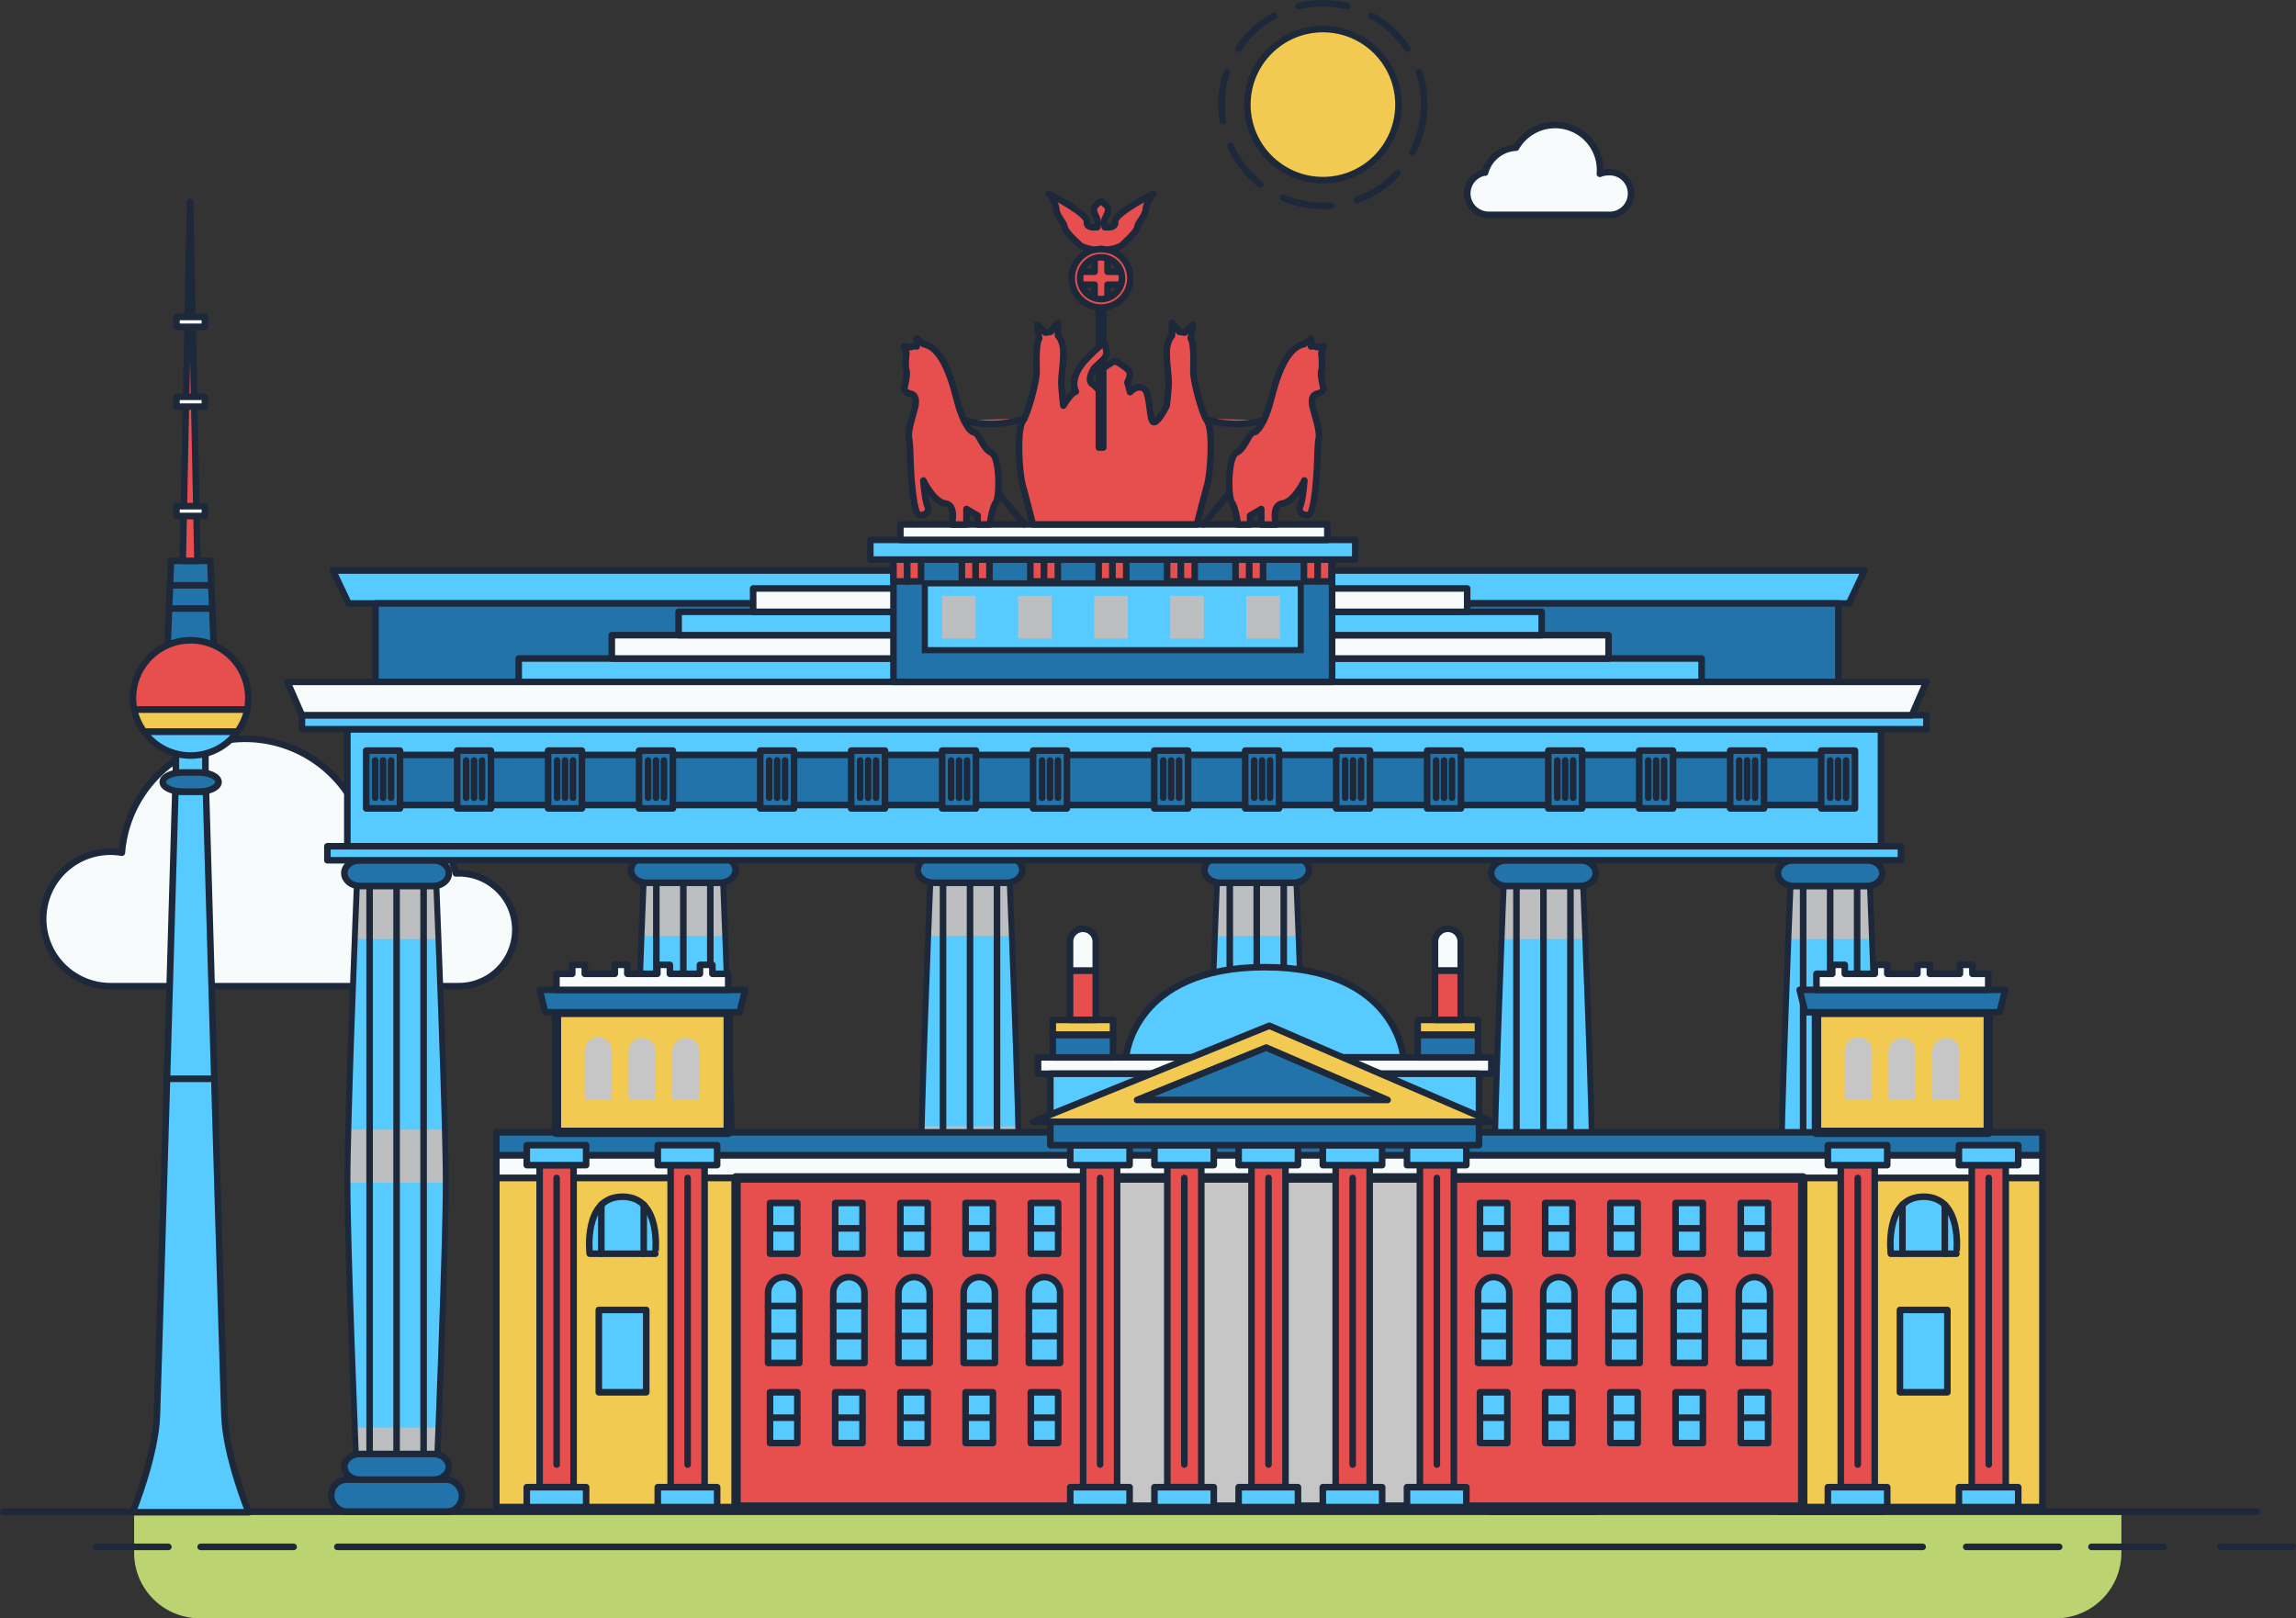 <svg xmlns="http://www.w3.org/2000/svg" viewBox="0 0 699.69 493.23">
  <rect x="0" y="0" width="699.69" height="493.23" fill="#333333" stroke="none"/>
  <title>Berlin__</title>
  <g style="isolation:isolate">
    <g id="Layer_2" data-name="Layer 2">
      <g id="objects"><path id="_Grass_" data-name="&lt;Grass&gt;" d="M646.48,473.23a20,20,0,0,1-20,20H60.87a20,20,0,0,1-20-20V460.76H646.48Z" style="fill:#bcd372"/><path
        id="_Cloud_Behind_"
        data-name="&lt;Cloud_Behind&gt;"
        d="M139.84,266.19c-.31,0-.61,0-.92,0A27.18,27.18,0,0,0,108.4,246a37.68,37.68,0,0,0-71.26,13.89,20.49,20.49,0,1,0-3.42,40.68H139.84a17.2,17.2,0,0,0,0-34.4Z"
        style="fill:#f7fbfc;stroke:#1d293a;stroke-linecap:round;stroke-linejoin:round;stroke-width:2px"/>
        <g id="_Main_Building_" data-name="&lt;Main Building&gt;"><polygon points="334.82 173.88 101.45 173.88 106.21 183.93 334.82 183.93 563.44 183.93 568.2 173.88 334.82 173.88" style="fill:#57cbff;stroke:#1d293a;stroke-linecap:round;stroke-linejoin:round;stroke-width:2px"/><rect x="114.42" y="183.93" width="445.81" height="23.89" style="fill:#2273aa;stroke:#1d293a;stroke-linecap:round;stroke-linejoin:round;stroke-width:2px"/><rect x="105.85" y="222.24" width="467.37" height="35.68" style="fill:#57cbff;stroke:#1d293a;stroke-linecap:round;stroke-linejoin:round;stroke-width:2px"/><rect x="116.75" y="230.09" width="445.81" height="15.27" style="fill:#2273aa;stroke:#1d293a;stroke-linecap:round;stroke-linejoin:round;stroke-width:2px"/><rect x="158.07" y="200.7" width="360.49" height="7.12" style="fill:#57cbff;stroke:#1d293a;stroke-linecap:round;stroke-linejoin:round;stroke-width:2px"/><rect x="186.44" y="193.59" width="303.76" height="7.12" style="fill:#f7fbfc;stroke:#1d293a;stroke-linecap:round;stroke-linejoin:round;stroke-width:2px"/><rect x="206.8" y="186.47" width="263.02" height="7.12" style="fill:#57cbff;stroke:#1d293a;stroke-linecap:round;stroke-linejoin:round;stroke-width:2px"/><rect x="229.52" y="179.36" width="217.59" height="7.12" style="fill:#f7fbfc;stroke:#1d293a;stroke-linecap:round;stroke-linejoin:round;stroke-width:2px"/><path
          d="M135.61,344.29c-.45-17.68-1.35-42.12-2-58.06-.38-9.66-.65-16.2-.65-16.2H108.72s-.27,6.54-.64,16.2c-.62,15.94-1.52,40.38-2,58.06-.17,6.62-.27,12.29-.27,16.21h0c0,14.46,1.39,52.68,2.24,74.54.37,9.51.63,15.93.63,15.93H133s.27-6.42.64-15.93c.84-21.86,2.24-60.08,2.24-74.54h0C135.88,356.58,135.77,350.91,135.61,344.29Z"
          style="fill:#57cbff"/><path d="M120.86,270H108.72s-.27,6.54-.64,16.2h25.57c-.38-9.66-.65-16.2-.65-16.2Z" style="fill:#bcbec0;mix-blend-mode:multiply"/><path d="M135.88,360.5c0-3.92-.11-9.59-.27-16.21H106.12c-.17,6.62-.27,12.29-.27,16.21h30Z" style="fill:#bcbec0;mix-blend-mode:multiply"/><path d="M108.72,451H133s.27-6.42.64-15.93H108.09C108.46,444.55,108.72,451,108.72,451Z" style="fill:#bcbec0;mix-blend-mode:multiply"/><path
          d="M133.89,451.9H107.83l0-.89c0-.7-2.87-70-2.87-90.51s2.85-89.81,2.87-90.51l0-.89h26.06l0,.89c0,.7,2.87,70,2.87,90.51S134,450.31,133.93,451Zm-24.28-1.85h22.5c.34-8.2,2.84-70.32,2.84-89.55s-2.5-81.35-2.84-89.55h-22.5c-.33,8.2-2.83,70.32-2.83,89.55S109.28,441.85,109.61,450.05Z"
          style="fill:#1d293a"/><line x1="112.64" y1="270.03" x2="112.64" y2="450.97" style="fill:none;stroke:#1d293a;stroke-linecap:round;stroke-linejoin:round;stroke-width:2px"/><line x1="120.86" y1="270.03" x2="120.86" y2="450.97" style="fill:none;stroke:#1d293a;stroke-linecap:round;stroke-linejoin:round;stroke-width:2px"/><line x1="129.09" y1="270.03" x2="129.09" y2="450.97" style="fill:none;stroke:#1d293a;stroke-linecap:round;stroke-linejoin:round;stroke-width:2px"/><path d="M136.79,266.11c0,2.16-2.12,3.92-4.7,3.92H109.64c-2.59,0-4.7-1.76-4.7-3.92s2.11-3.91,4.7-3.91h22.45C134.67,262.2,136.79,264,136.79,266.11Z" style="fill:#2273aa"/><path d="M136.79,266.11c0,2.16-2.12,3.92-4.7,3.92H109.64c-2.59,0-4.7-1.76-4.7-3.92s2.11-3.91,4.7-3.91h22.45C134.67,262.2,136.79,264,136.79,266.11Z" style="fill:none;stroke:#1d293a;stroke-linecap:round;stroke-linejoin:round;stroke-width:2px"/><rect x="100.95" y="450.97" width="39.82" height="9.79" rx="4.7" style="fill:#2273aa"/><rect x="100.95" y="450.97" width="39.82" height="9.79" rx="4.7" style="fill:none;stroke:#1d293a;stroke-linecap:round;stroke-linejoin:round;stroke-width:2px"/><path d="M136.79,447.06c0,2.15-2.12,3.91-4.7,3.91H109.64c-2.59,0-4.7-1.76-4.7-3.91s2.11-3.92,4.7-3.92h22.45C134.67,443.14,136.79,444.9,136.79,447.06Z" style="fill:#2273aa"/><path d="M136.79,447.06c0,2.15-2.12,3.91-4.7,3.91H109.64c-2.59,0-4.7-1.76-4.7-3.91s2.11-3.92,4.7-3.92h22.45C134.67,443.14,136.79,444.9,136.79,447.06Z" style="fill:none;stroke:#1d293a;stroke-linecap:round;stroke-linejoin:round;stroke-width:2px"/><path
          d="M572.47,344.29c-.44-17.68-1.34-42.12-2-58.06-.37-9.66-.64-16.2-.64-16.2H545.58s-.26,6.54-.64,16.2c-.61,15.94-1.51,40.38-2,58.06-.16,6.62-.27,12.29-.27,16.21h0c0,14.46,1.4,52.68,2.24,74.54.37,9.51.63,15.93.63,15.93h24.29s.26-6.42.63-15.93c.85-21.86,2.24-60.08,2.24-74.54h0C572.74,356.58,572.64,350.91,572.47,344.29Z"
          style="fill:#57cbff"/><path d="M557.73,270H545.58s-.26,6.54-.64,16.2h25.57c-.37-9.66-.64-16.2-.64-16.2Z" style="fill:#bcbec0;mix-blend-mode:multiply"/><path d="M572.74,360.5c0-3.92-.1-9.59-.27-16.21H543c-.16,6.62-.27,12.29-.27,16.21h30Z" style="fill:#bcbec0;mix-blend-mode:multiply"/><path d="M545.58,451h24.29s.26-6.42.63-15.93H545C545.32,444.55,545.58,451,545.58,451Z" style="fill:#bcbec0;mix-blend-mode:multiply"/><path
          d="M570.76,451.9H544.69l0-.89c0-.7-2.87-70-2.87-90.51s2.84-89.81,2.87-90.51l0-.89h26.07l0,.89c0,.7,2.88,70,2.88,90.51s-2.85,89.81-2.88,90.51Zm-24.28-1.85H569c.33-8.2,2.83-70.32,2.83-89.55S569.31,279.15,569,271h-22.5c-.34,8.2-2.84,70.32-2.84,89.55S546.14,441.85,546.48,450.05Z"
          style="fill:#1d293a"/><line x1="549.5" y1="270.03" x2="549.5" y2="450.97" style="fill:none;stroke:#1d293a;stroke-linecap:round;stroke-linejoin:round;stroke-width:2px"/><line x1="557.73" y1="270.03" x2="557.73" y2="450.97" style="fill:none;stroke:#1d293a;stroke-linecap:round;stroke-linejoin:round;stroke-width:2px"/><line x1="565.95" y1="270.03" x2="565.95" y2="450.97" style="fill:none;stroke:#1d293a;stroke-linecap:round;stroke-linejoin:round;stroke-width:2px"/><path d="M573.65,266.11c0,2.16-2.11,3.92-4.7,3.92H546.5c-2.58,0-4.7-1.76-4.7-3.92s2.12-3.91,4.7-3.91H569C571.54,262.2,573.65,264,573.65,266.11Z" style="fill:#2273aa"/><path d="M573.65,266.11c0,2.16-2.11,3.92-4.7,3.92H546.5c-2.58,0-4.7-1.76-4.7-3.92s2.12-3.91,4.7-3.91H569C571.54,262.2,573.65,264,573.65,266.11Z" style="fill:none;stroke:#1d293a;stroke-linecap:round;stroke-linejoin:round;stroke-width:2px"/><rect x="537.81" y="450.97" width="39.83" height="9.79" rx="4.7" style="fill:#2273aa"/><rect x="537.81" y="450.97" width="39.83" height="9.79" rx="4.7" style="fill:none;stroke:#1d293a;stroke-linecap:round;stroke-linejoin:round;stroke-width:2px"/><path d="M573.65,447.06c0,2.15-2.11,3.91-4.7,3.91H546.5c-2.58,0-4.7-1.76-4.7-3.91s2.12-3.92,4.7-3.92H569C571.54,443.14,573.65,444.9,573.65,447.06Z" style="fill:#2273aa"/><path d="M573.65,447.06c0,2.15-2.11,3.91-4.7,3.91H546.5c-2.58,0-4.7-1.76-4.7-3.91s2.12-3.92,4.7-3.92H569C571.54,443.14,573.65,444.9,573.65,447.06Z" style="fill:none;stroke:#1d293a;stroke-linecap:round;stroke-linejoin:round;stroke-width:2px"/><path
          d="M485.1,344.29c-.45-17.68-1.35-42.12-2-58.06-.38-9.66-.65-16.2-.65-16.2H458.21s-.27,6.54-.64,16.2c-.62,15.94-1.52,40.38-2,58.06-.17,6.62-.27,12.29-.27,16.21h0c0,14.46,1.39,52.68,2.24,74.54.37,9.51.63,15.93.63,15.93h24.28s.27-6.42.64-15.93c.84-21.86,2.24-60.08,2.24-74.54h0C485.37,356.58,485.26,350.91,485.1,344.29Z"
          style="fill:#57cbff"/><path d="M470.35,270H458.21s-.27,6.54-.64,16.2h25.57c-.38-9.66-.65-16.2-.65-16.2Z" style="fill:#bcbec0;mix-blend-mode:multiply"/><path d="M485.37,360.5c0-3.92-.11-9.59-.27-16.21H455.61c-.17,6.62-.27,12.29-.27,16.21h30Z" style="fill:#bcbec0;mix-blend-mode:multiply"/><path d="M458.21,451h24.28s.27-6.42.64-15.93H457.58C458,444.55,458.21,451,458.21,451Z" style="fill:#bcbec0;mix-blend-mode:multiply"/><path
          d="M483.39,451.9H457.32l0-.89c0-.7-2.88-70-2.88-90.51s2.85-89.81,2.88-90.51l0-.89h26.07l0,.89c0,.7,2.87,70,2.87,90.51s-2.84,89.81-2.87,90.51Zm-24.29-1.85h22.5c.34-8.2,2.84-70.32,2.84-89.55s-2.5-81.35-2.84-89.55H459.1c-.33,8.2-2.83,70.32-2.83,89.55S458.77,441.85,459.1,450.05Z"
          style="fill:#1d293a"/><line x1="462.13" y1="270.03" x2="462.13" y2="450.97" style="fill:none;stroke:#1d293a;stroke-linecap:round;stroke-linejoin:round;stroke-width:2px"/><line x1="470.35" y1="270.03" x2="470.35" y2="450.97" style="fill:none;stroke:#1d293a;stroke-linecap:round;stroke-linejoin:round;stroke-width:2px"/><line x1="478.58" y1="270.03" x2="478.58" y2="450.97" style="fill:none;stroke:#1d293a;stroke-linecap:round;stroke-linejoin:round;stroke-width:2px"/><path d="M486.28,266.11c0,2.16-2.12,3.92-4.7,3.92H459.13c-2.59,0-4.7-1.76-4.7-3.92s2.11-3.91,4.7-3.91h22.45C484.16,262.2,486.28,264,486.28,266.11Z" style="fill:#2273aa"/><path d="M486.28,266.11c0,2.16-2.12,3.92-4.7,3.92H459.13c-2.59,0-4.7-1.76-4.7-3.92s2.11-3.91,4.7-3.91h22.45C484.16,262.2,486.28,264,486.28,266.11Z" style="fill:none;stroke:#1d293a;stroke-linecap:round;stroke-linejoin:round;stroke-width:2px"/><rect x="450.44" y="450.97" width="39.83" height="9.79" rx="4.7" style="fill:#2273aa"/><rect x="450.44" y="450.97" width="39.83" height="9.79" rx="4.7" style="fill:none;stroke:#1d293a;stroke-linecap:round;stroke-linejoin:round;stroke-width:2px"/><path d="M486.28,447.06c0,2.15-2.12,3.91-4.7,3.91H459.13c-2.59,0-4.7-1.76-4.7-3.91s2.11-3.92,4.7-3.92h22.45C484.16,443.14,486.28,444.9,486.28,447.06Z" style="fill:#2273aa"/><path d="M486.28,447.06c0,2.15-2.12,3.91-4.7,3.91H459.13c-2.59,0-4.7-1.76-4.7-3.91s2.11-3.92,4.7-3.92h22.45C484.16,443.14,486.28,444.9,486.28,447.06Z" style="fill:none;stroke:#1d293a;stroke-linecap:round;stroke-linejoin:round;stroke-width:2px"/><path
          d="M397.73,343.31c-.45-17.68-1.35-42.12-2-58.06-.37-9.66-.64-16.2-.64-16.2H370.84s-.27,6.54-.64,16.2c-.62,15.94-1.52,40.38-2,58.06-.17,6.62-.27,12.29-.27,16.21h0c0,14.46,1.39,52.68,2.24,74.54.37,9.51.63,15.93.63,15.93h24.28s.27-6.42.63-15.93C396.6,412.2,398,374,398,359.52h0C398,355.6,397.89,349.93,397.73,343.31Z"
          style="fill:#57cbff"/><path d="M383,269.05H370.84s-.27,6.54-.64,16.2h25.56c-.37-9.66-.64-16.2-.64-16.2Z" style="fill:#bcbec0;mix-blend-mode:multiply"/><path d="M398,359.52c0-3.92-.1-9.59-.26-16.21H368.24c-.17,6.62-.27,12.29-.27,16.21h30Z" style="fill:#bcbec0;mix-blend-mode:multiply"/><path d="M370.84,450h24.28s.27-6.42.63-15.93H370.21C370.58,443.57,370.84,450,370.84,450Z" style="fill:#bcbec0;mix-blend-mode:multiply"/><path
          d="M396,450.92H370l0-.89c0-.7-2.87-70-2.87-90.51s2.84-89.81,2.87-90.51l0-.89H396l0,.89c0,.7,2.87,70,2.87,90.51s-2.84,89.81-2.87,90.51Zm-24.28-1.85h22.5c.34-8.2,2.84-70.32,2.84-89.55s-2.5-81.35-2.84-89.55h-22.5c-.33,8.2-2.83,70.32-2.83,89.55S371.4,440.87,371.73,449.07Z"
          style="fill:#1d293a"/><line x1="374.76" y1="269.05" x2="374.76" y2="449.99" style="fill:none;stroke:#1d293a;stroke-linecap:round;stroke-linejoin:round;stroke-width:2px"/><line x1="382.98" y1="269.05" x2="382.98" y2="449.99" style="fill:none;stroke:#1d293a;stroke-linecap:round;stroke-linejoin:round;stroke-width:2px"/><line x1="391.21" y1="269.05" x2="391.21" y2="449.99" style="fill:none;stroke:#1d293a;stroke-linecap:round;stroke-linejoin:round;stroke-width:2px"/><path d="M398.91,265.13c0,2.16-2.12,3.92-4.7,3.92H371.75c-2.58,0-4.7-1.76-4.7-3.92s2.12-3.91,4.7-3.91h22.46C396.79,261.22,398.91,263,398.91,265.13Z" style="fill:#2273aa"/><path d="M398.91,265.13c0,2.16-2.12,3.92-4.7,3.92H371.75c-2.58,0-4.7-1.76-4.7-3.92s2.12-3.91,4.7-3.91h22.46C396.79,261.22,398.91,263,398.91,265.13Z" style="fill:none;stroke:#1d293a;stroke-linecap:round;stroke-linejoin:round;stroke-width:2px"/><rect x="363.07" y="449.99" width="39.83" height="9.79" rx="4.7" style="fill:#2273aa"/><rect x="363.07" y="449.99" width="39.83" height="9.79" rx="4.7" style="fill:none;stroke:#1d293a;stroke-linecap:round;stroke-linejoin:round;stroke-width:2px"/><path d="M398.91,446.07c0,2.16-2.12,3.92-4.7,3.92H371.75c-2.58,0-4.7-1.76-4.7-3.92s2.12-3.91,4.7-3.91h22.46C396.79,442.16,398.91,443.92,398.91,446.07Z" style="fill:#2273aa"/><path d="M398.91,446.07c0,2.16-2.12,3.92-4.7,3.92H371.75c-2.58,0-4.7-1.76-4.7-3.92s2.12-3.91,4.7-3.91h22.46C396.79,442.16,398.91,443.92,398.91,446.07Z" style="fill:none;stroke:#1d293a;stroke-linecap:round;stroke-linejoin:round;stroke-width:2px"/><path
          d="M310.35,343.31c-.44-17.68-1.34-42.12-2-58.06-.37-9.66-.64-16.2-.64-16.2H283.47s-.27,6.54-.65,16.2c-.61,15.94-1.51,40.38-2,58.06-.16,6.62-.26,12.29-.26,16.21h0c0,14.46,1.39,52.68,2.23,74.54.37,9.51.64,15.93.64,15.93h24.28s.26-6.42.63-15.93c.85-21.86,2.24-60.08,2.24-74.54h0C310.62,355.6,310.52,349.93,310.35,343.31Z"
          style="fill:#57cbff"/><path d="M295.61,269.05H283.47s-.27,6.54-.65,16.2h25.57c-.37-9.66-.64-16.2-.64-16.2Z" style="fill:#bcbec0;mix-blend-mode:multiply"/><path d="M310.62,359.52c0-3.92-.1-9.59-.27-16.21H280.86c-.16,6.62-.26,12.29-.26,16.21h30Z" style="fill:#bcbec0;mix-blend-mode:multiply"/><path d="M283.47,450h24.28s.26-6.42.63-15.93H282.83C283.2,443.57,283.47,450,283.47,450Z" style="fill:#bcbec0;mix-blend-mode:multiply"/><path
          d="M308.64,450.92H282.58l0-.89c0-.7-2.87-70-2.87-90.51s2.84-89.81,2.87-90.51l0-.89h26.06l0,.89c0,.7,2.87,70,2.87,90.51s-2.84,89.81-2.87,90.51Zm-24.28-1.85h22.5c.33-8.2,2.83-70.32,2.83-89.55s-2.5-81.35-2.83-89.55h-22.5c-.34,8.2-2.84,70.32-2.84,89.55S284,440.87,284.36,449.07Z"
          style="fill:#1d293a"/><line x1="287.38" y1="269.05" x2="287.38" y2="449.99" style="fill:none;stroke:#1d293a;stroke-linecap:round;stroke-linejoin:round;stroke-width:2px"/><line x1="295.61" y1="269.05" x2="295.61" y2="449.99" style="fill:none;stroke:#1d293a;stroke-linecap:round;stroke-linejoin:round;stroke-width:2px"/><line x1="303.83" y1="269.05" x2="303.83" y2="449.99" style="fill:none;stroke:#1d293a;stroke-linecap:round;stroke-linejoin:round;stroke-width:2px"/><path d="M311.53,265.13c0,2.16-2.11,3.92-4.69,3.92H284.38c-2.58,0-4.7-1.76-4.7-3.92s2.12-3.91,4.7-3.91h22.46C309.42,261.22,311.53,263,311.53,265.13Z" style="fill:#2273aa"/><path d="M311.53,265.13c0,2.16-2.11,3.92-4.69,3.92H284.38c-2.58,0-4.7-1.76-4.7-3.92s2.12-3.91,4.7-3.91h22.46C309.42,261.22,311.53,263,311.53,265.13Z" style="fill:none;stroke:#1d293a;stroke-linecap:round;stroke-linejoin:round;stroke-width:2px"/><rect x="275.7" y="449.99" width="39.83" height="9.79" rx="4.7" style="fill:#2273aa"/><rect x="275.7" y="449.99" width="39.83" height="9.79" rx="4.7" style="fill:none;stroke:#1d293a;stroke-linecap:round;stroke-linejoin:round;stroke-width:2px"/><path d="M311.53,446.07c0,2.16-2.11,3.92-4.69,3.92H284.38c-2.58,0-4.7-1.76-4.7-3.92s2.12-3.91,4.7-3.91h22.46C309.42,442.16,311.53,443.92,311.53,446.07Z" style="fill:#2273aa"/><path d="M311.53,446.07c0,2.16-2.11,3.92-4.69,3.92H284.38c-2.58,0-4.7-1.76-4.7-3.92s2.12-3.91,4.7-3.91h22.46C309.42,442.16,311.53,443.92,311.53,446.07Z" style="fill:none;stroke:#1d293a;stroke-linecap:round;stroke-linejoin:round;stroke-width:2px"/><path
          d="M223,343.31c-.44-17.68-1.34-42.12-2-58.06-.37-9.66-.64-16.2-.64-16.2H196.09s-.26,6.54-.64,16.2c-.61,15.94-1.51,40.38-2,58.06-.16,6.62-.27,12.29-.27,16.21h0c0,14.46,1.4,52.68,2.24,74.54.37,9.51.63,15.93.63,15.93h24.29s.26-6.42.63-15.93c.85-21.86,2.24-60.08,2.24-74.54h0C223.25,355.6,223.15,349.93,223,343.31Z"
          style="fill:#57cbff"/><path d="M208.24,269.05H196.09s-.26,6.54-.64,16.2H221c-.37-9.66-.64-16.2-.64-16.2Z" style="fill:#bcbec0;mix-blend-mode:multiply"/><path d="M223.25,359.52c0-3.92-.1-9.59-.27-16.21H193.49c-.16,6.62-.27,12.29-.27,16.21h30Z" style="fill:#bcbec0;mix-blend-mode:multiply"/><path d="M196.09,450h24.29s.26-6.42.63-15.93H195.46C195.83,443.57,196.09,450,196.09,450Z" style="fill:#bcbec0;mix-blend-mode:multiply"/><path
          d="M221.27,450.92H195.2l0-.89c0-.7-2.88-70-2.88-90.51s2.85-89.81,2.88-90.51l0-.89h26.07l0,.89c0,.7,2.88,70,2.88,90.51s-2.85,89.81-2.88,90.51ZM197,449.07h22.51c.33-8.2,2.83-70.32,2.83-89.55s-2.5-81.35-2.83-89.55H197c-.33,8.2-2.83,70.32-2.83,89.55S196.65,440.87,197,449.07Z"
          style="fill:#1d293a"/><line x1="200.01" y1="269.05" x2="200.01" y2="449.99" style="fill:none;stroke:#1d293a;stroke-linecap:round;stroke-linejoin:round;stroke-width:2px"/><line x1="208.24" y1="269.05" x2="208.24" y2="449.99" style="fill:none;stroke:#1d293a;stroke-linecap:round;stroke-linejoin:round;stroke-width:2px"/><line x1="216.46" y1="269.05" x2="216.46" y2="449.99" style="fill:none;stroke:#1d293a;stroke-linecap:round;stroke-linejoin:round;stroke-width:2px"/><path d="M224.16,265.13c0,2.16-2.11,3.92-4.7,3.92H197c-2.59,0-4.7-1.76-4.7-3.92s2.11-3.91,4.7-3.91h22.45C222.05,261.22,224.16,263,224.16,265.13Z" style="fill:#2273aa"/><path d="M224.16,265.13c0,2.16-2.11,3.92-4.7,3.92H197c-2.59,0-4.7-1.76-4.7-3.92s2.11-3.91,4.7-3.91h22.45C222.05,261.22,224.16,263,224.16,265.13Z" style="fill:none;stroke:#1d293a;stroke-linecap:round;stroke-linejoin:round;stroke-width:2px"/><rect x="188.32" y="449.99" width="39.83" height="9.79" rx="4.7" style="fill:#2273aa"/><rect x="188.32" y="449.99" width="39.83" height="9.79" rx="4.7" style="fill:none;stroke:#1d293a;stroke-linecap:round;stroke-linejoin:round;stroke-width:2px"/><path d="M224.16,446.07c0,2.16-2.11,3.92-4.7,3.92H197c-2.59,0-4.7-1.76-4.7-3.92s2.11-3.91,4.7-3.91h22.45C222.05,442.16,224.16,443.92,224.16,446.07Z" style="fill:#2273aa"/><path d="M224.16,446.07c0,2.16-2.11,3.92-4.7,3.92H197c-2.59,0-4.7-1.76-4.7-3.92s2.11-3.91,4.7-3.91h22.45C222.05,442.16,224.16,443.92,224.16,446.07Z" style="fill:none;stroke:#1d293a;stroke-linecap:round;stroke-linejoin:round;stroke-width:2px"/><rect x="99.77" y="257.93" width="479.53" height="4.27" style="fill:#57cbff;stroke:#1d293a;stroke-linecap:round;stroke-linejoin:round;stroke-width:2px"/><rect x="92.01" y="217.98" width="495.05" height="4.27" style="fill:#57cbff;stroke:#1d293a;stroke-linecap:round;stroke-linejoin:round;stroke-width:2px"/><polygon points="337.32 207.82 87.57 207.82 92.01 217.98 337.32 217.98 582.63 217.98 587.06 207.82 337.32 207.82" style="fill:#f7fbfc;stroke:#1d293a;stroke-linecap:round;stroke-linejoin:round;stroke-width:2px"/><rect x="272.28" y="170.55" width="133.66" height="37.27" style="fill:#2273aa;stroke:#1d293a;stroke-linecap:round;stroke-linejoin:round;stroke-width:2px"/><rect x="281.83" y="177.79" width="114.56" height="20.37" style="fill:#57cbff"/><rect x="287.11" y="181.6" width="10.22" height="13" style="fill:#bcbec0;mix-blend-mode:multiply"/><rect x="310.28" y="181.6" width="10.22" height="13" style="fill:#bcbec0;mix-blend-mode:multiply"/><rect x="333.46" y="181.6" width="10.22" height="13" style="fill:#bcbec0;mix-blend-mode:multiply"/><rect x="356.63" y="181.6" width="10.22" height="13" style="fill:#bcbec0;mix-blend-mode:multiply"/><rect x="379.8" y="181.6" width="10.22" height="13" style="fill:#bcbec0;mix-blend-mode:multiply"/><path d="M397.32,199.09H280.91V176.86H397.32Zm-114.56-1.86h112.7V178.72H282.76Z" style="fill:#1d293a"/><rect x="272.28" y="170.55" width="4.2" height="6.66" style="fill:#e74e4e;stroke:#1d293a;stroke-linecap:round;stroke-linejoin:round;stroke-width:2px"/><rect x="276.48" y="170.55" width="4.2" height="6.66" style="fill:#e74e4e;stroke:#1d293a;stroke-linecap:round;stroke-linejoin:round;stroke-width:2px"/><rect x="293.13" y="170.55" width="4.2" height="6.66" style="fill:#e74e4e;stroke:#1d293a;stroke-linecap:round;stroke-linejoin:round;stroke-width:2px"/><rect x="297.33" y="170.55" width="4.2" height="6.66" style="fill:#e74e4e;stroke:#1d293a;stroke-linecap:round;stroke-linejoin:round;stroke-width:2px"/><rect x="313.98" y="170.55" width="4.2" height="6.66" style="fill:#e74e4e;stroke:#1d293a;stroke-linecap:round;stroke-linejoin:round;stroke-width:2px"/><rect x="318.17" y="170.55" width="4.2" height="6.66" style="fill:#e74e4e;stroke:#1d293a;stroke-linecap:round;stroke-linejoin:round;stroke-width:2px"/><rect x="334.82" y="170.55" width="4.2" height="6.66" style="fill:#e74e4e;stroke:#1d293a;stroke-linecap:round;stroke-linejoin:round;stroke-width:2px"/><rect x="339.02" y="170.55" width="4.2" height="6.66" style="fill:#e74e4e;stroke:#1d293a;stroke-linecap:round;stroke-linejoin:round;stroke-width:2px"/><rect x="355.67" y="170.55" width="4.2" height="6.66" style="fill:#e74e4e;stroke:#1d293a;stroke-linecap:round;stroke-linejoin:round;stroke-width:2px"/><rect x="359.87" y="170.55" width="4.2" height="6.66" style="fill:#e74e4e;stroke:#1d293a;stroke-linecap:round;stroke-linejoin:round;stroke-width:2px"/><rect x="376.52" y="170.55" width="4.2" height="6.66" style="fill:#e74e4e;stroke:#1d293a;stroke-linecap:round;stroke-linejoin:round;stroke-width:2px"/><rect x="380.71" y="170.55" width="4.2" height="6.66" style="fill:#e74e4e;stroke:#1d293a;stroke-linecap:round;stroke-linejoin:round;stroke-width:2px"/><rect x="397.36" y="170.55" width="4.2" height="6.66" style="fill:#e74e4e;stroke:#1d293a;stroke-linecap:round;stroke-linejoin:round;stroke-width:2px"/><rect x="401.56" y="170.55" width="4.2" height="6.66" style="fill:#e74e4e;stroke:#1d293a;stroke-linecap:round;stroke-linejoin:round;stroke-width:2px"/><rect x="265.22" y="164.54" width="147.79" height="6.01" style="fill:#57cbff;stroke:#1d293a;stroke-linecap:round;stroke-linejoin:round;stroke-width:2px"/><rect x="274.38" y="159.83" width="130.12" height="4.72" style="fill:#f7fbfc;stroke:#1d293a;stroke-linecap:round;stroke-linejoin:round;stroke-width:2px"/><line x1="375.91" y1="148.69" x2="366.74" y2="159.83" style="fill:#e74e4e;stroke:#1d293a;stroke-linecap:round;stroke-linejoin:round;stroke-width:2px"/><path
          d="M401.36,142.28s-.62,14.53-2.63,14.69-3.24-1.09-2.47-2.79,1.24-7.73,1.24-7.73-3.1,6.49-6.65,7-2,6.42-2,6.42h-4.49v-4.72l-3.4,2v2.71h-3.71s-.62-5-1.86-6.73-1.23-13.92,1.4-15.15,3.71-6,5.25-6.19,3.4-3.86,4.64-7.73,3.79-17.9,10.75-19.17l2.09-1.74v2.43a2.94,2.94,0,0,1,1.85.23l2-.34-.69,2.08s.46,4.18,0,5.34.69,5.68.69,5.68a2.42,2.42,0,0,1-1.85,1.39c-1.51.35-1.86,1.51-1.63,3.37s2.44,7.53,2,10.2S401.52,139.57,401.36,142.28Z"
          style="fill:#e74e4e;stroke:#1d293a;stroke-linecap:round;stroke-linejoin:round;stroke-width:2px"/><path d="M385.08,128.1a31.27,31.27,0,0,1-18.34-.54" style="fill:#e74e4e;stroke:#1d293a;stroke-linecap:round;stroke-linejoin:round;stroke-width:2px"/><polygon points="334.87 111.58 336.21 110.65 336.21 92.64 334.87 92.64 334.87 111.58" style="fill:#d87178;stroke:#1d293a;stroke-linecap:round;stroke-linejoin:round;stroke-width:2px"/><path
          d="M367.89,128.36c-1.85-2.78-4.29-12.68-4.23-15.15s.25-8.59-.79-10.09l.69-4.18L361,101.38l-1.62-.24-2.21-2.78v3.94s-1.5,1.4-1.62,4.76.69,7.54.58,10.09-.59,6.49-.59,6.49-2.56,5.32-4,5-.9-9.45-3.15-10.35-4,1.23-4,1.23l-.82-3s1.16-2,.58-3.24S340,110.06,339.8,110h0c-.18.09-3.83,2-4.39,3.24s.58,3.24.58,3.24l-.81,3a8.27,8.27,0,0,0-2.32-2.44c-1.63-1.16.11-4.29.81-5.1s3.94-2.67,3.48-5,.23-3.94-5.8,2.21-3.48,10.2-3.48,10.2c-1.51.35-3.82,4.29-3.82,4.29s-.47-3.94-.59-6.49.7-6.73.58-10.09-1.62-4.76-1.62-4.76V98.36l-2.21,2.78-1.62.24L316,98.94l.7,4.18c-1.05,1.5-.86,7.61-.8,10.09s-2.37,12.37-4.23,15.15-1.08,15.77,0,19.64,3.09,11.83,3.09,11.83h50s2-8,3.09-11.83S369.75,131.14,367.89,128.36Z"
          style="fill:#e74e4e;stroke:#1d293a;stroke-linecap:round;stroke-linejoin:round;stroke-width:2px"/><polygon points="334.87 110.87 334.87 136.4 336.21 136.4 336.21 109.59 334.87 110.87" style="fill:#d87178;stroke:#1d293a;stroke-linecap:round;stroke-linejoin:round;stroke-width:2px"/><polygon
          points="342.59 82.82 337.52 82.82 337.52 77.75 333.56 77.75 333.56 82.82 328.5 82.82 328.5 86.77 333.56 86.77 333.56 91.84 337.52 91.84 337.52 86.77 342.59 86.77 342.59 82.82"
          style="fill:#e74e4e;stroke:#1d293a;stroke-linecap:round;stroke-linejoin:round;stroke-width:2px"/><path d="M335.54,75.86a8.93,8.93,0,1,0,8.93,8.93A8.93,8.93,0,0,0,335.54,75.86Zm0,15.31a6.38,6.38,0,1,1,6.38-6.38A6.38,6.38,0,0,1,335.54,91.17Z" style="fill:#e74e4e;stroke:#1d293a;stroke-linecap:round;stroke-linejoin:round;stroke-width:2px"/><path
          d="M339.82,67.6c.21,1.71-1.8,1.78-3.14,1.64a4.34,4.34,0,0,1,0-2.42c.42-1.22,1.75-2.84.53-4.12s-1.68-1.32-1.68-1.32-.46,0-1.68,1.32.12,2.9.53,4.12a4.34,4.34,0,0,1,0,2.42c-1.34.14-3.35.07-3.14-1.64.31-2.54-11.6-8.51-11.6-8.51s2.09,2.62,2.25,4.71,2.39,4,2.55,5.41,3.4,4.26,4.48,5.34,4.49,1.57,4.49,1.57l2.11-.26,2.11.26s3.41-.49,4.49-1.57,4.33-3.94,4.48-5.34,2.4-3.32,2.56-5.41,2.24-4.71,2.24-4.71S339.51,65.06,339.82,67.6Z"
          style="fill:#e74e4e;stroke:#1d293a;stroke-linecap:round;stroke-linejoin:round;stroke-width:2px"/><line x1="302.98" y1="148.69" x2="312.15" y2="159.83" style="fill:#e74e4e;stroke:#1d293a;stroke-linecap:round;stroke-linejoin:round;stroke-width:2px"/><path
          d="M277.53,142.28s.62,14.53,2.63,14.69,3.24-1.09,2.47-2.79-1.24-7.73-1.24-7.73,3.1,6.49,6.65,7,2,6.42,2,6.42h4.49v-4.72l3.4,2v2.71h3.71s.62-5,1.85-6.73,1.24-13.92-1.39-15.15-3.71-6-5.25-6.19-3.41-3.86-4.64-7.73-3.79-17.9-10.75-19.17l-2.09-1.74v2.43a2.94,2.94,0,0,0-1.85.23l-2-.34.69,2.08s-.46,4.18,0,5.34-.69,5.68-.69,5.68a2.42,2.42,0,0,0,1.85,1.39c1.51.35,1.86,1.51,1.63,3.37s-2.44,7.53-2,10.2S277.37,139.57,277.53,142.28Z"
          style="fill:#e74e4e;stroke:#1d293a;stroke-linecap:round;stroke-linejoin:round;stroke-width:2px"/><path d="M293.8,128.1a31.31,31.31,0,0,0,18.35-.54" style="fill:#e74e4e;stroke:#1d293a;stroke-linecap:round;stroke-linejoin:round;stroke-width:2px"/><rect x="111.59" y="228.77" width="10.31" height="17.63" style="fill:#2273aa;stroke:#1d293a;stroke-linecap:round;stroke-linejoin:round;stroke-width:2px"/><line x1="114.34" y1="231.78" x2="114.34" y2="243.13" style="fill:#2273aa;stroke:#1d293a;stroke-linecap:round;stroke-linejoin:round;stroke-width:2px"/><line x1="116.75" y1="231.78" x2="116.75" y2="243.13" style="fill:#2273aa;stroke:#1d293a;stroke-linecap:round;stroke-linejoin:round;stroke-width:2px"/><line x1="119.17" y1="231.78" x2="119.17" y2="243.13" style="fill:#2273aa;stroke:#1d293a;stroke-linecap:round;stroke-linejoin:round;stroke-width:2px"/><rect x="139.31" y="228.77" width="10.31" height="17.63" style="fill:#2273aa;stroke:#1d293a;stroke-linecap:round;stroke-linejoin:round;stroke-width:2px"/><line x1="142.06" y1="231.78" x2="142.06" y2="243.13" style="fill:#2273aa;stroke:#1d293a;stroke-linecap:round;stroke-linejoin:round;stroke-width:2px"/><line x1="144.47" y1="231.78" x2="144.47" y2="243.13" style="fill:#2273aa;stroke:#1d293a;stroke-linecap:round;stroke-linejoin:round;stroke-width:2px"/><line x1="146.89" y1="231.78" x2="146.89" y2="243.13" style="fill:#2273aa;stroke:#1d293a;stroke-linecap:round;stroke-linejoin:round;stroke-width:2px"/><rect x="167.03" y="228.77" width="10.31" height="17.63" style="fill:#2273aa;stroke:#1d293a;stroke-linecap:round;stroke-linejoin:round;stroke-width:2px"/><line x1="169.77" y1="231.78" x2="169.77" y2="243.13" style="fill:#2273aa;stroke:#1d293a;stroke-linecap:round;stroke-linejoin:round;stroke-width:2px"/><line x1="172.19" y1="231.78" x2="172.19" y2="243.13" style="fill:#2273aa;stroke:#1d293a;stroke-linecap:round;stroke-linejoin:round;stroke-width:2px"/><line x1="174.61" y1="231.78" x2="174.61" y2="243.13" style="fill:#2273aa;stroke:#1d293a;stroke-linecap:round;stroke-linejoin:round;stroke-width:2px"/><rect x="194.75" y="228.77" width="10.31" height="17.63" style="fill:#2273aa;stroke:#1d293a;stroke-linecap:round;stroke-linejoin:round;stroke-width:2px"/><line x1="197.49" y1="231.78" x2="197.49" y2="243.13" style="fill:#2273aa;stroke:#1d293a;stroke-linecap:round;stroke-linejoin:round;stroke-width:2px"/><line x1="199.91" y1="231.78" x2="199.91" y2="243.13" style="fill:#2273aa;stroke:#1d293a;stroke-linecap:round;stroke-linejoin:round;stroke-width:2px"/><line x1="202.33" y1="231.78" x2="202.33" y2="243.13" style="fill:#2273aa;stroke:#1d293a;stroke-linecap:round;stroke-linejoin:round;stroke-width:2px"/><rect x="231.67" y="228.77" width="10.31" height="17.63" style="fill:#2273aa;stroke:#1d293a;stroke-linecap:round;stroke-linejoin:round;stroke-width:2px"/><line x1="234.41" y1="231.78" x2="234.41" y2="243.13" style="fill:#2273aa;stroke:#1d293a;stroke-linecap:round;stroke-linejoin:round;stroke-width:2px"/><line x1="236.83" y1="231.78" x2="236.83" y2="243.13" style="fill:#2273aa;stroke:#1d293a;stroke-linecap:round;stroke-linejoin:round;stroke-width:2px"/><line x1="239.24" y1="231.78" x2="239.24" y2="243.13" style="fill:#2273aa;stroke:#1d293a;stroke-linecap:round;stroke-linejoin:round;stroke-width:2px"/><rect x="259.39" y="228.77" width="10.31" height="17.63" style="fill:#2273aa;stroke:#1d293a;stroke-linecap:round;stroke-linejoin:round;stroke-width:2px"/><line x1="262.13" y1="231.78" x2="262.13" y2="243.13" style="fill:#2273aa;stroke:#1d293a;stroke-linecap:round;stroke-linejoin:round;stroke-width:2px"/><line x1="264.55" y1="231.78" x2="264.55" y2="243.13" style="fill:#2273aa;stroke:#1d293a;stroke-linecap:round;stroke-linejoin:round;stroke-width:2px"/><line x1="266.96" y1="231.78" x2="266.96" y2="243.13" style="fill:#2273aa;stroke:#1d293a;stroke-linecap:round;stroke-linejoin:round;stroke-width:2px"/><rect x="287.11" y="228.77" width="10.31" height="17.63" style="fill:#2273aa;stroke:#1d293a;stroke-linecap:round;stroke-linejoin:round;stroke-width:2px"/><line x1="289.85" y1="231.78" x2="289.85" y2="243.13" style="fill:#2273aa;stroke:#1d293a;stroke-linecap:round;stroke-linejoin:round;stroke-width:2px"/><line x1="292.27" y1="231.78" x2="292.27" y2="243.13" style="fill:#2273aa;stroke:#1d293a;stroke-linecap:round;stroke-linejoin:round;stroke-width:2px"/><line x1="294.68" y1="231.78" x2="294.68" y2="243.13" style="fill:#2273aa;stroke:#1d293a;stroke-linecap:round;stroke-linejoin:round;stroke-width:2px"/><rect x="314.83" y="228.77" width="10.31" height="17.63" style="fill:#2273aa;stroke:#1d293a;stroke-linecap:round;stroke-linejoin:round;stroke-width:2px"/><line x1="317.57" y1="231.78" x2="317.57" y2="243.13" style="fill:#2273aa;stroke:#1d293a;stroke-linecap:round;stroke-linejoin:round;stroke-width:2px"/><line x1="319.99" y1="231.78" x2="319.99" y2="243.13" style="fill:#2273aa;stroke:#1d293a;stroke-linecap:round;stroke-linejoin:round;stroke-width:2px"/><line x1="322.4" y1="231.78" x2="322.4" y2="243.13" style="fill:#2273aa;stroke:#1d293a;stroke-linecap:round;stroke-linejoin:round;stroke-width:2px"/><rect x="351.75" y="228.77" width="10.31" height="17.63" style="fill:#2273aa;stroke:#1d293a;stroke-linecap:round;stroke-linejoin:round;stroke-width:2px"/><line x1="354.49" y1="231.78" x2="354.49" y2="243.13" style="fill:#2273aa;stroke:#1d293a;stroke-linecap:round;stroke-linejoin:round;stroke-width:2px"/><line x1="356.9" y1="231.78" x2="356.9" y2="243.13" style="fill:#2273aa;stroke:#1d293a;stroke-linecap:round;stroke-linejoin:round;stroke-width:2px"/><line x1="359.32" y1="231.78" x2="359.32" y2="243.13" style="fill:#2273aa;stroke:#1d293a;stroke-linecap:round;stroke-linejoin:round;stroke-width:2px"/><rect x="379.47" y="228.77" width="10.31" height="17.63" style="fill:#2273aa;stroke:#1d293a;stroke-linecap:round;stroke-linejoin:round;stroke-width:2px"/><line x1="382.21" y1="231.78" x2="382.21" y2="243.13" style="fill:#2273aa;stroke:#1d293a;stroke-linecap:round;stroke-linejoin:round;stroke-width:2px"/><line x1="384.62" y1="231.78" x2="384.62" y2="243.13" style="fill:#2273aa;stroke:#1d293a;stroke-linecap:round;stroke-linejoin:round;stroke-width:2px"/><line x1="387.04" y1="231.78" x2="387.04" y2="243.13" style="fill:#2273aa;stroke:#1d293a;stroke-linecap:round;stroke-linejoin:round;stroke-width:2px"/><rect x="407.19" y="228.77" width="10.31" height="17.63" style="fill:#2273aa;stroke:#1d293a;stroke-linecap:round;stroke-linejoin:round;stroke-width:2px"/><line x1="409.93" y1="231.78" x2="409.93" y2="243.13" style="fill:#2273aa;stroke:#1d293a;stroke-linecap:round;stroke-linejoin:round;stroke-width:2px"/><line x1="412.34" y1="231.78" x2="412.34" y2="243.13" style="fill:#2273aa;stroke:#1d293a;stroke-linecap:round;stroke-linejoin:round;stroke-width:2px"/><line x1="414.76" y1="231.78" x2="414.76" y2="243.13" style="fill:#2273aa;stroke:#1d293a;stroke-linecap:round;stroke-linejoin:round;stroke-width:2px"/><rect x="434.91" y="228.77" width="10.31" height="17.63" style="fill:#2273aa;stroke:#1d293a;stroke-linecap:round;stroke-linejoin:round;stroke-width:2px"/><line x1="437.65" y1="231.78" x2="437.65" y2="243.13" style="fill:#2273aa;stroke:#1d293a;stroke-linecap:round;stroke-linejoin:round;stroke-width:2px"/><line x1="440.07" y1="231.78" x2="440.07" y2="243.13" style="fill:#2273aa;stroke:#1d293a;stroke-linecap:round;stroke-linejoin:round;stroke-width:2px"/><line x1="442.48" y1="231.78" x2="442.48" y2="243.13" style="fill:#2273aa;stroke:#1d293a;stroke-linecap:round;stroke-linejoin:round;stroke-width:2px"/><rect x="471.83" y="228.77" width="10.31" height="17.63" style="fill:#2273aa;stroke:#1d293a;stroke-linecap:round;stroke-linejoin:round;stroke-width:2px"/><line x1="474.57" y1="231.78" x2="474.57" y2="243.13" style="fill:#2273aa;stroke:#1d293a;stroke-linecap:round;stroke-linejoin:round;stroke-width:2px"/><line x1="476.98" y1="231.78" x2="476.98" y2="243.13" style="fill:#2273aa;stroke:#1d293a;stroke-linecap:round;stroke-linejoin:round;stroke-width:2px"/><line x1="479.4" y1="231.78" x2="479.4" y2="243.13" style="fill:#2273aa;stroke:#1d293a;stroke-linecap:round;stroke-linejoin:round;stroke-width:2px"/><rect x="499.54" y="228.77" width="10.31" height="17.63" style="fill:#2273aa;stroke:#1d293a;stroke-linecap:round;stroke-linejoin:round;stroke-width:2px"/><line x1="502.29" y1="231.78" x2="502.29" y2="243.13" style="fill:#2273aa;stroke:#1d293a;stroke-linecap:round;stroke-linejoin:round;stroke-width:2px"/><line x1="504.7" y1="231.78" x2="504.7" y2="243.13" style="fill:#2273aa;stroke:#1d293a;stroke-linecap:round;stroke-linejoin:round;stroke-width:2px"/><line x1="507.12" y1="231.78" x2="507.12" y2="243.13" style="fill:#2273aa;stroke:#1d293a;stroke-linecap:round;stroke-linejoin:round;stroke-width:2px"/><rect x="527.26" y="228.77" width="10.31" height="17.63" style="fill:#2273aa;stroke:#1d293a;stroke-linecap:round;stroke-linejoin:round;stroke-width:2px"/><line x1="530.01" y1="231.78" x2="530.01" y2="243.13" style="fill:#2273aa;stroke:#1d293a;stroke-linecap:round;stroke-linejoin:round;stroke-width:2px"/><line x1="532.42" y1="231.78" x2="532.42" y2="243.13" style="fill:#2273aa;stroke:#1d293a;stroke-linecap:round;stroke-linejoin:round;stroke-width:2px"/><line x1="534.84" y1="231.78" x2="534.84" y2="243.13" style="fill:#2273aa;stroke:#1d293a;stroke-linecap:round;stroke-linejoin:round;stroke-width:2px"/><rect x="554.99" y="228.77" width="10.31" height="17.63" style="fill:#2273aa;stroke:#1d293a;stroke-linecap:round;stroke-linejoin:round;stroke-width:2px"/><line x1="557.73" y1="231.78" x2="557.73" y2="243.13" style="fill:#2273aa;stroke:#1d293a;stroke-linecap:round;stroke-linejoin:round;stroke-width:2px"/><line x1="560.14" y1="231.78" x2="560.14" y2="243.13" style="fill:#2273aa;stroke:#1d293a;stroke-linecap:round;stroke-linejoin:round;stroke-width:2px"/><line x1="562.56" y1="231.78" x2="562.56" y2="243.13" style="fill:#2273aa;stroke:#1d293a;stroke-linecap:round;stroke-linejoin:round;stroke-width:2px"/><line x1="1" y1="460.76" x2="687.72" y2="460.76" style="fill:none;stroke:#1d293a;stroke-linecap:round;stroke-linejoin:round;stroke-width:2px"/><line x1="102.81" y1="471.46" x2="585.91" y2="471.46" style="fill:#f7fbfc;stroke:#1d293a;stroke-linecap:round;stroke-linejoin:round;stroke-width:2px"/><line x1="89.48" y1="471.46" x2="61.15" y2="471.46" style="fill:#f7fbfc;stroke:#1d293a;stroke-linecap:round;stroke-linejoin:round;stroke-width:2px"/><line x1="51.31" y1="471.46" x2="29.27" y2="471.46" style="fill:#f7fbfc;stroke:#1d293a;stroke-linecap:round;stroke-linejoin:round;stroke-width:2px"/><line x1="599.19" y1="471.46" x2="627.52" y2="471.46" style="fill:#f7fbfc;stroke:#1d293a;stroke-linecap:round;stroke-linejoin:round;stroke-width:2px"/><line x1="637.36" y1="471.46" x2="659.4" y2="471.46" style="fill:#f7fbfc;stroke:#1d293a;stroke-linecap:round;stroke-linejoin:round;stroke-width:2px"/><line x1="676.65" y1="471.46" x2="698.69" y2="471.46" style="fill:#f7fbfc;stroke:#1d293a;stroke-linecap:round;stroke-linejoin:round;stroke-width:2px"/>
          <g id="_Front_Building_" data-name="&lt;Front Building&gt;"><rect x="151.25" y="352.07" width="471.17" height="6.96" style="fill:#f7fbfc;stroke:#1d293a;stroke-linecap:round;stroke-linejoin:round;stroke-width:2px"/><rect x="151.25" y="345.11" width="471.17" height="6.96" style="fill:#2273aa;stroke:#1d293a;stroke-linecap:round;stroke-linejoin:round;stroke-width:2px"/><rect x="151.25" y="359.03" width="471.17" height="100.3" style="fill:#f2ca52;stroke:#1d293a;stroke-linecap:round;stroke-linejoin:round;stroke-width:2px"/><path d="M385.4,294.78c-40.3,0-42.26,27.49-42.26,27.49h84.53S425.71,294.78,385.4,294.78Z" style="fill:#57cbff;stroke:#1d293a;stroke-linecap:round;stroke-linejoin:round;stroke-width:2px"/><rect x="316.34" y="322.27" width="138.14" height="5" style="fill:#f7fbfc;stroke:#1d293a;stroke-linecap:round;stroke-linejoin:round;stroke-width:2px"/><rect x="320.08" y="327.27" width="130.64" height="14.63" style="fill:#57cbff;stroke:#1d293a;stroke-linecap:round;stroke-linejoin:round;stroke-width:2px"/><rect x="224.3" y="359.03" width="325.06" height="100.3" style="fill:#e74e4e"/><rect x="333.94" y="360.46" width="103.94" height="98.87" style="fill:#c6c6c6;mix-blend-mode:multiply"/><path d="M549.36,460.76H224.3a1.42,1.42,0,0,1-1.42-1.42V359a1.42,1.42,0,0,1,1.42-1.43H549.36a1.43,1.43,0,0,1,1.43,1.43V459.34A1.43,1.43,0,0,1,549.36,460.76Zm-323.63-2.85h322.2V360.46H225.73Z" style="fill:#1d293a"/><rect x="330.08" y="355.11" width="10.35" height="98.16" style="fill:#e74e4e;stroke:#1d293a;stroke-linecap:round;stroke-linejoin:round;stroke-width:2px"/><line x1="335.25" y1="359.03" x2="335.25" y2="446.37" style="fill:none;stroke:#1d293a;stroke-linecap:round;stroke-linejoin:round;stroke-width:2px"/><rect x="326.15" y="349.04" width="18.09" height="6.07" style="fill:#57cbff;stroke:#1d293a;stroke-linecap:round;stroke-linejoin:round;stroke-width:2px"/><rect x="326.15" y="453.27" width="18.09" height="6.07" style="fill:#57cbff;stroke:#1d293a;stroke-linecap:round;stroke-linejoin:round;stroke-width:2px"/><rect x="164.45" y="355.11" width="10.35" height="98.16" style="fill:#e74e4e;stroke:#1d293a;stroke-linecap:round;stroke-linejoin:round;stroke-width:2px"/><line x1="169.63" y1="359.03" x2="169.63" y2="446.37" style="fill:none;stroke:#1d293a;stroke-linecap:round;stroke-linejoin:round;stroke-width:2px"/><rect x="160.53" y="349.04" width="18.09" height="6.07" style="fill:#57cbff;stroke:#1d293a;stroke-linecap:round;stroke-linejoin:round;stroke-width:2px"/><rect x="160.53" y="453.27" width="18.09" height="6.07" style="fill:#57cbff;stroke:#1d293a;stroke-linecap:round;stroke-linejoin:round;stroke-width:2px"/><rect x="204.37" y="355.11" width="10.35" height="98.16" style="fill:#e74e4e;stroke:#1d293a;stroke-linecap:round;stroke-linejoin:round;stroke-width:2px"/><line x1="209.55" y1="359.03" x2="209.55" y2="446.37" style="fill:none;stroke:#1d293a;stroke-linecap:round;stroke-linejoin:round;stroke-width:2px"/><rect x="200.45" y="349.04" width="18.09" height="6.07" style="fill:#57cbff;stroke:#1d293a;stroke-linecap:round;stroke-linejoin:round;stroke-width:2px"/><rect x="200.45" y="453.27" width="18.09" height="6.07" style="fill:#57cbff;stroke:#1d293a;stroke-linecap:round;stroke-linejoin:round;stroke-width:2px"/><rect x="432.7" y="355.11" width="10.35" height="98.16" style="fill:#e74e4e;stroke:#1d293a;stroke-linecap:round;stroke-linejoin:round;stroke-width:2px"/><line x1="437.87" y1="359.03" x2="437.87" y2="446.37" style="fill:none;stroke:#1d293a;stroke-linecap:round;stroke-linejoin:round;stroke-width:2px"/><rect x="428.77" y="349.04" width="18.08" height="6.07" style="fill:#57cbff;stroke:#1d293a;stroke-linecap:round;stroke-linejoin:round;stroke-width:2px"/><rect x="428.77" y="453.27" width="18.08" height="6.07" style="fill:#57cbff;stroke:#1d293a;stroke-linecap:round;stroke-linejoin:round;stroke-width:2px"/><rect x="407.04" y="355.11" width="10.35" height="98.16" style="fill:#e74e4e;stroke:#1d293a;stroke-linecap:round;stroke-linejoin:round;stroke-width:2px"/><line x1="412.22" y1="359.03" x2="412.22" y2="446.37" style="fill:none;stroke:#1d293a;stroke-linecap:round;stroke-linejoin:round;stroke-width:2px"/><rect x="403.12" y="349.04" width="18.08" height="6.07" style="fill:#57cbff;stroke:#1d293a;stroke-linecap:round;stroke-linejoin:round;stroke-width:2px"/><rect x="403.12" y="453.27" width="18.08" height="6.07" style="fill:#57cbff;stroke:#1d293a;stroke-linecap:round;stroke-linejoin:round;stroke-width:2px"/><rect x="381.39" y="355.11" width="10.35" height="98.16" style="fill:#e74e4e;stroke:#1d293a;stroke-linecap:round;stroke-linejoin:round;stroke-width:2px"/><line x1="386.57" y1="359.03" x2="386.57" y2="446.37" style="fill:none;stroke:#1d293a;stroke-linecap:round;stroke-linejoin:round;stroke-width:2px"/><rect x="377.46" y="349.04" width="18.09" height="6.07" style="fill:#57cbff;stroke:#1d293a;stroke-linecap:round;stroke-linejoin:round;stroke-width:2px"/><rect x="377.46" y="453.27" width="18.09" height="6.07" style="fill:#57cbff;stroke:#1d293a;stroke-linecap:round;stroke-linejoin:round;stroke-width:2px"/><rect x="355.73" y="355.11" width="10.35" height="98.16" style="fill:#e74e4e;stroke:#1d293a;stroke-linecap:round;stroke-linejoin:round;stroke-width:2px"/><line x1="360.91" y1="359.03" x2="360.91" y2="446.37" style="fill:none;stroke:#1d293a;stroke-linecap:round;stroke-linejoin:round;stroke-width:2px"/><rect x="351.81" y="349.04" width="18.08" height="6.07" style="fill:#57cbff;stroke:#1d293a;stroke-linecap:round;stroke-linejoin:round;stroke-width:2px"/><rect x="351.81" y="453.27" width="18.08" height="6.07" style="fill:#57cbff;stroke:#1d293a;stroke-linecap:round;stroke-linejoin:round;stroke-width:2px"/><rect x="320.08" y="341.9" width="130.64" height="7.14" style="fill:#2273aa;stroke:#1d293a;stroke-linecap:round;stroke-linejoin:round;stroke-width:2px"/><polygon points="386.83 312.63 314.73 341.9 454.65 341.9 386.83 312.63" style="fill:#f2ca52;stroke:#1d293a;stroke-linecap:round;stroke-linejoin:round;stroke-width:2px"/><polygon points="385.86 319.28 346.52 335.25 422.86 335.25 385.86 319.28" style="fill:#2273aa;stroke:#1d293a;stroke-linecap:round;stroke-linejoin:round;stroke-width:2px"/><rect x="320.82" y="315.49" width="18.38" height="6.78" style="fill:#2273aa;stroke:#1d293a;stroke-linecap:round;stroke-linejoin:round;stroke-width:2px"/><rect x="320.82" y="310.85" width="18.38" height="4.46" style="fill:#f2ca52;stroke:#1d293a;stroke-linecap:round;stroke-linejoin:round;stroke-width:2px"/><rect x="326.09" y="295.8" width="7.85" height="15.04" style="fill:#e74e4e;stroke:#1d293a;stroke-linecap:round;stroke-linejoin:round;stroke-width:2px"/><path d="M330,283.08a3.92,3.92,0,0,0-3.92,3.93v8.79h7.85V287A3.93,3.93,0,0,0,330,283.08Z" style="fill:#f7fbfc;stroke:#1d293a;stroke-linecap:round;stroke-linejoin:round;stroke-width:2px"/><rect x="432.03" y="315.49" width="18.38" height="6.78" style="fill:#2273aa;stroke:#1d293a;stroke-linecap:round;stroke-linejoin:round;stroke-width:2px"/><rect x="432.03" y="310.85" width="18.38" height="4.46" style="fill:#f2ca52;stroke:#1d293a;stroke-linecap:round;stroke-linejoin:round;stroke-width:2px"/><rect x="437.3" y="295.8" width="7.85" height="15.04" style="fill:#e74e4e;stroke:#1d293a;stroke-linecap:round;stroke-linejoin:round;stroke-width:2px"/><path d="M441.23,283.08A3.93,3.93,0,0,0,437.3,287v8.79h7.85V287A3.92,3.92,0,0,0,441.23,283.08Z" style="fill:#f7fbfc;stroke:#1d293a;stroke-linecap:round;stroke-linejoin:round;stroke-width:2px"/><path d="M323.06,394a4.76,4.76,0,0,0-9.52,0v21.41h9.52V394Z" style="fill:#57cbff;stroke:#1d293a;stroke-linecap:round;stroke-linejoin:round;stroke-width:2px"/><line x1="313.54" y1="398.06" x2="323.06" y2="398.06" style="fill:#57cbff;stroke:#1d293a;stroke-linecap:round;stroke-linejoin:round;stroke-width:2px"/><line x1="313.54" y1="407.22" x2="323.06" y2="407.22" style="fill:#57cbff;stroke:#1d293a;stroke-linecap:round;stroke-linejoin:round;stroke-width:2px"/><path d="M303.19,394a4.76,4.76,0,0,0-9.52,0v21.41h9.52V394Z" style="fill:#57cbff;stroke:#1d293a;stroke-linecap:round;stroke-linejoin:round;stroke-width:2px"/><line x1="293.67" y1="398.06" x2="303.19" y2="398.06" style="fill:#57cbff;stroke:#1d293a;stroke-linecap:round;stroke-linejoin:round;stroke-width:2px"/><line x1="293.67" y1="407.22" x2="303.19" y2="407.22" style="fill:#57cbff;stroke:#1d293a;stroke-linecap:round;stroke-linejoin:round;stroke-width:2px"/><path d="M283.32,394a4.76,4.76,0,0,0-9.52,0v21.41h9.52V394Z" style="fill:#57cbff;stroke:#1d293a;stroke-linecap:round;stroke-linejoin:round;stroke-width:2px"/><line x1="273.8" y1="398.06" x2="283.32" y2="398.06" style="fill:#57cbff;stroke:#1d293a;stroke-linecap:round;stroke-linejoin:round;stroke-width:2px"/><line x1="273.8" y1="407.22" x2="283.32" y2="407.22" style="fill:#57cbff;stroke:#1d293a;stroke-linecap:round;stroke-linejoin:round;stroke-width:2px"/><path d="M263.45,394a4.76,4.76,0,0,0-9.52,0v21.41h9.52V394Z" style="fill:#57cbff;stroke:#1d293a;stroke-linecap:round;stroke-linejoin:round;stroke-width:2px"/><line x1="253.93" y1="398.06" x2="263.45" y2="398.06" style="fill:#57cbff;stroke:#1d293a;stroke-linecap:round;stroke-linejoin:round;stroke-width:2px"/><line x1="253.93" y1="407.22" x2="263.45" y2="407.22" style="fill:#57cbff;stroke:#1d293a;stroke-linecap:round;stroke-linejoin:round;stroke-width:2px"/><path d="M243.58,394a4.76,4.76,0,0,0-9.52,0v21.41h9.52V394Z" style="fill:#57cbff;stroke:#1d293a;stroke-linecap:round;stroke-linejoin:round;stroke-width:2px"/><line x1="234.06" y1="398.06" x2="243.58" y2="398.06" style="fill:#57cbff;stroke:#1d293a;stroke-linecap:round;stroke-linejoin:round;stroke-width:2px"/><line x1="234.06" y1="407.22" x2="243.58" y2="407.22" style="fill:#57cbff;stroke:#1d293a;stroke-linecap:round;stroke-linejoin:round;stroke-width:2px"/><rect x="314.13" y="366.65" width="8.33" height="15.47" style="fill:#57cbff;stroke:#1d293a;stroke-linecap:round;stroke-linejoin:round;stroke-width:2px"/><line x1="314.13" y1="374.38" x2="322.46" y2="374.38" style="fill:#57cbff;stroke:#1d293a;stroke-linecap:round;stroke-linejoin:round;stroke-width:2px"/><rect x="294.26" y="366.65" width="8.33" height="15.47" style="fill:#57cbff;stroke:#1d293a;stroke-linecap:round;stroke-linejoin:round;stroke-width:2px"/><line x1="294.26" y1="374.38" x2="302.59" y2="374.38" style="fill:#57cbff;stroke:#1d293a;stroke-linecap:round;stroke-linejoin:round;stroke-width:2px"/><rect x="274.39" y="366.65" width="8.33" height="15.47" style="fill:#57cbff;stroke:#1d293a;stroke-linecap:round;stroke-linejoin:round;stroke-width:2px"/><line x1="274.39" y1="374.38" x2="282.72" y2="374.38" style="fill:#57cbff;stroke:#1d293a;stroke-linecap:round;stroke-linejoin:round;stroke-width:2px"/><rect x="254.52" y="366.65" width="8.33" height="15.47" style="fill:#57cbff;stroke:#1d293a;stroke-linecap:round;stroke-linejoin:round;stroke-width:2px"/><line x1="254.52" y1="374.38" x2="262.85" y2="374.38" style="fill:#57cbff;stroke:#1d293a;stroke-linecap:round;stroke-linejoin:round;stroke-width:2px"/><rect x="234.65" y="366.65" width="8.33" height="15.47" style="fill:#57cbff;stroke:#1d293a;stroke-linecap:round;stroke-linejoin:round;stroke-width:2px"/><line x1="234.65" y1="374.38" x2="242.98" y2="374.38" style="fill:#57cbff;stroke:#1d293a;stroke-linecap:round;stroke-linejoin:round;stroke-width:2px"/><rect x="314.13" y="424.35" width="8.33" height="15.47" style="fill:#57cbff;stroke:#1d293a;stroke-linecap:round;stroke-linejoin:round;stroke-width:2px"/><line x1="314.13" y1="432.09" x2="322.46" y2="432.09" style="fill:#57cbff;stroke:#1d293a;stroke-linecap:round;stroke-linejoin:round;stroke-width:2px"/><rect x="294.26" y="424.35" width="8.33" height="15.47" style="fill:#57cbff;stroke:#1d293a;stroke-linecap:round;stroke-linejoin:round;stroke-width:2px"/><line x1="294.26" y1="432.09" x2="302.59" y2="432.09" style="fill:#57cbff;stroke:#1d293a;stroke-linecap:round;stroke-linejoin:round;stroke-width:2px"/><rect x="274.39" y="424.35" width="8.33" height="15.47" style="fill:#57cbff;stroke:#1d293a;stroke-linecap:round;stroke-linejoin:round;stroke-width:2px"/><line x1="274.39" y1="432.09" x2="282.72" y2="432.09" style="fill:#57cbff;stroke:#1d293a;stroke-linecap:round;stroke-linejoin:round;stroke-width:2px"/><rect x="254.52" y="424.35" width="8.33" height="15.47" style="fill:#57cbff;stroke:#1d293a;stroke-linecap:round;stroke-linejoin:round;stroke-width:2px"/><line x1="254.52" y1="432.09" x2="262.85" y2="432.09" style="fill:#57cbff;stroke:#1d293a;stroke-linecap:round;stroke-linejoin:round;stroke-width:2px"/><rect x="234.65" y="424.35" width="8.33" height="15.47" style="fill:#57cbff;stroke:#1d293a;stroke-linecap:round;stroke-linejoin:round;stroke-width:2px"/><line x1="234.65" y1="432.09" x2="242.98" y2="432.09" style="fill:#57cbff;stroke:#1d293a;stroke-linecap:round;stroke-linejoin:round;stroke-width:2px"/><path d="M539.41,394a4.76,4.76,0,0,0-9.52,0v21.41h9.52V394Z" style="fill:#57cbff;stroke:#1d293a;stroke-linecap:round;stroke-linejoin:round;stroke-width:2px"/><line x1="529.89" y1="398.06" x2="539.41" y2="398.06" style="fill:#57cbff;stroke:#1d293a;stroke-linecap:round;stroke-linejoin:round;stroke-width:2px"/><line x1="529.89" y1="407.22" x2="539.41" y2="407.22" style="fill:#57cbff;stroke:#1d293a;stroke-linecap:round;stroke-linejoin:round;stroke-width:2px"/><path d="M519.54,394a4.76,4.76,0,1,0-9.51,0v21.41h9.51V394Z" style="fill:#57cbff;stroke:#1d293a;stroke-linecap:round;stroke-linejoin:round;stroke-width:2px"/><line x1="510.03" y1="398.06" x2="519.54" y2="398.06" style="fill:#57cbff;stroke:#1d293a;stroke-linecap:round;stroke-linejoin:round;stroke-width:2px"/><line x1="510.03" y1="407.22" x2="519.54" y2="407.22" style="fill:#57cbff;stroke:#1d293a;stroke-linecap:round;stroke-linejoin:round;stroke-width:2px"/><path d="M499.68,394a4.76,4.76,0,0,0-9.52,0v21.41h9.52V394Z" style="fill:#57cbff;stroke:#1d293a;stroke-linecap:round;stroke-linejoin:round;stroke-width:2px"/><line x1="490.16" y1="398.06" x2="499.68" y2="398.06" style="fill:#57cbff;stroke:#1d293a;stroke-linecap:round;stroke-linejoin:round;stroke-width:2px"/><line x1="490.16" y1="407.22" x2="499.68" y2="407.22" style="fill:#57cbff;stroke:#1d293a;stroke-linecap:round;stroke-linejoin:round;stroke-width:2px"/><path d="M479.81,394a4.76,4.76,0,0,0-9.52,0v21.41h9.52V394Z" style="fill:#57cbff;stroke:#1d293a;stroke-linecap:round;stroke-linejoin:round;stroke-width:2px"/><line x1="470.29" y1="398.06" x2="479.81" y2="398.06" style="fill:#57cbff;stroke:#1d293a;stroke-linecap:round;stroke-linejoin:round;stroke-width:2px"/><line x1="470.29" y1="407.22" x2="479.81" y2="407.22" style="fill:#57cbff;stroke:#1d293a;stroke-linecap:round;stroke-linejoin:round;stroke-width:2px"/><path d="M459.94,394a4.76,4.76,0,0,0-9.52,0v21.41h9.52V394Z" style="fill:#57cbff;stroke:#1d293a;stroke-linecap:round;stroke-linejoin:round;stroke-width:2px"/><line x1="450.42" y1="398.06" x2="459.94" y2="398.06" style="fill:#57cbff;stroke:#1d293a;stroke-linecap:round;stroke-linejoin:round;stroke-width:2px"/><line x1="450.42" y1="407.22" x2="459.94" y2="407.22" style="fill:#57cbff;stroke:#1d293a;stroke-linecap:round;stroke-linejoin:round;stroke-width:2px"/><rect x="530.49" y="366.65" width="8.33" height="15.47" style="fill:#57cbff;stroke:#1d293a;stroke-linecap:round;stroke-linejoin:round;stroke-width:2px"/><line x1="530.49" y1="374.38" x2="538.82" y2="374.38" style="fill:#57cbff;stroke:#1d293a;stroke-linecap:round;stroke-linejoin:round;stroke-width:2px"/><rect x="510.62" y="366.65" width="8.33" height="15.47" style="fill:#57cbff;stroke:#1d293a;stroke-linecap:round;stroke-linejoin:round;stroke-width:2px"/><line x1="510.62" y1="374.38" x2="518.95" y2="374.38" style="fill:#57cbff;stroke:#1d293a;stroke-linecap:round;stroke-linejoin:round;stroke-width:2px"/><rect x="490.75" y="366.65" width="8.33" height="15.47" style="fill:#57cbff;stroke:#1d293a;stroke-linecap:round;stroke-linejoin:round;stroke-width:2px"/><line x1="490.75" y1="374.38" x2="499.08" y2="374.38" style="fill:#57cbff;stroke:#1d293a;stroke-linecap:round;stroke-linejoin:round;stroke-width:2px"/><rect x="470.88" y="366.65" width="8.33" height="15.47" style="fill:#57cbff;stroke:#1d293a;stroke-linecap:round;stroke-linejoin:round;stroke-width:2px"/><line x1="470.88" y1="374.38" x2="479.21" y2="374.38" style="fill:#57cbff;stroke:#1d293a;stroke-linecap:round;stroke-linejoin:round;stroke-width:2px"/><rect x="451.01" y="366.65" width="8.33" height="15.47" style="fill:#57cbff;stroke:#1d293a;stroke-linecap:round;stroke-linejoin:round;stroke-width:2px"/><line x1="451.01" y1="374.38" x2="459.34" y2="374.38" style="fill:#57cbff;stroke:#1d293a;stroke-linecap:round;stroke-linejoin:round;stroke-width:2px"/><rect x="530.49" y="424.35" width="8.33" height="15.47" style="fill:#57cbff;stroke:#1d293a;stroke-linecap:round;stroke-linejoin:round;stroke-width:2px"/><line x1="530.49" y1="432.09" x2="538.82" y2="432.09" style="fill:#57cbff;stroke:#1d293a;stroke-linecap:round;stroke-linejoin:round;stroke-width:2px"/><rect x="510.62" y="424.35" width="8.33" height="15.47" style="fill:#57cbff;stroke:#1d293a;stroke-linecap:round;stroke-linejoin:round;stroke-width:2px"/><line x1="510.62" y1="432.09" x2="518.95" y2="432.09" style="fill:#57cbff;stroke:#1d293a;stroke-linecap:round;stroke-linejoin:round;stroke-width:2px"/><rect x="490.75" y="424.35" width="8.33" height="15.47" style="fill:#57cbff;stroke:#1d293a;stroke-linecap:round;stroke-linejoin:round;stroke-width:2px"/><line x1="490.75" y1="432.09" x2="499.08" y2="432.09" style="fill:#57cbff;stroke:#1d293a;stroke-linecap:round;stroke-linejoin:round;stroke-width:2px"/><rect x="470.88" y="424.35" width="8.33" height="15.47" style="fill:#57cbff;stroke:#1d293a;stroke-linecap:round;stroke-linejoin:round;stroke-width:2px"/><line x1="470.88" y1="432.09" x2="479.21" y2="432.09" style="fill:#57cbff;stroke:#1d293a;stroke-linecap:round;stroke-linejoin:round;stroke-width:2px"/><rect x="451.01" y="424.35" width="8.33" height="15.47" style="fill:#57cbff;stroke:#1d293a;stroke-linecap:round;stroke-linejoin:round;stroke-width:2px"/><line x1="451.01" y1="432.09" x2="459.34" y2="432.09" style="fill:#57cbff;stroke:#1d293a;stroke-linecap:round;stroke-linejoin:round;stroke-width:2px"/><path d="M189.71,364.74c-12.14,0-10,17.38-10,17.38h20S201.84,364.74,189.71,364.74Z" style="fill:#57cbff;stroke:#1d293a;stroke-linecap:round;stroke-linejoin:round;stroke-width:2px"/><line x1="183.25" y1="367.17" x2="183.25" y2="382.12" style="fill:none;stroke:#1d293a;stroke-linecap:round;stroke-linejoin:round;stroke-width:2px"/><line x1="196.17" y1="367.17" x2="196.17" y2="382.12" style="fill:none;stroke:#1d293a;stroke-linecap:round;stroke-linejoin:round;stroke-width:2px"/><rect x="182.48" y="399.25" width="14.46" height="25.1" style="fill:#57cbff;stroke:#1d293a;stroke-linecap:round;stroke-linejoin:round;stroke-width:2px"/><rect x="560.96" y="355.11" width="10.35" height="98.16" style="fill:#e74e4e;stroke:#1d293a;stroke-linecap:round;stroke-linejoin:round;stroke-width:2px"/><line x1="566.14" y1="359.03" x2="566.14" y2="446.37" style="fill:none;stroke:#1d293a;stroke-linecap:round;stroke-linejoin:round;stroke-width:2px"/><rect x="557.03" y="349.04" width="18.09" height="6.07" style="fill:#57cbff;stroke:#1d293a;stroke-linecap:round;stroke-linejoin:round;stroke-width:2px"/><rect x="557.03" y="453.27" width="18.09" height="6.07" style="fill:#57cbff;stroke:#1d293a;stroke-linecap:round;stroke-linejoin:round;stroke-width:2px"/><rect x="600.88" y="355.11" width="10.35" height="98.16" style="fill:#e74e4e;stroke:#1d293a;stroke-linecap:round;stroke-linejoin:round;stroke-width:2px"/><line x1="606.06" y1="359.03" x2="606.06" y2="446.37" style="fill:none;stroke:#1d293a;stroke-linecap:round;stroke-linejoin:round;stroke-width:2px"/><rect x="596.96" y="349.04" width="18.08" height="6.07" style="fill:#57cbff;stroke:#1d293a;stroke-linecap:round;stroke-linejoin:round;stroke-width:2px"/><rect x="596.96" y="453.27" width="18.08" height="6.07" style="fill:#57cbff;stroke:#1d293a;stroke-linecap:round;stroke-linejoin:round;stroke-width:2px"/><path d="M586.21,364.74c-12.13,0-10,17.38-10,17.38h20S598.35,364.74,586.21,364.74Z" style="fill:#57cbff;stroke:#1d293a;stroke-linecap:round;stroke-linejoin:round;stroke-width:2px"/><line x1="579.76" y1="367.17" x2="579.76" y2="382.12" style="fill:none;stroke:#1d293a;stroke-linecap:round;stroke-linejoin:round;stroke-width:2px"/><line x1="592.67" y1="367.17" x2="592.67" y2="382.12" style="fill:none;stroke:#1d293a;stroke-linecap:round;stroke-linejoin:round;stroke-width:2px"/><rect x="578.99" y="399.25" width="14.46" height="25.1" style="fill:#57cbff;stroke:#1d293a;stroke-linecap:round;stroke-linejoin:round;stroke-width:2px"/><rect x="169.57" y="308.52" width="52.35" height="36.59" style="fill:#f2ca52"/><path d="M186.49,320.3a4.16,4.16,0,1,0-8.32,0v14.82h8.33V320.3Z" style="fill:#c6c6c6;mix-blend-mode:multiply"/><path d="M199.85,320.3a4.17,4.17,0,0,0-8.33,0v14.82h8.33V320.3Z" style="fill:#c6c6c6;mix-blend-mode:multiply"/><path d="M213.21,320.3a4.17,4.17,0,0,0-8.33,0v14.82h8.33V320.3Z" style="fill:#c6c6c6;mix-blend-mode:multiply"/><path d="M221.92,346.54H169.57a1.43,1.43,0,0,1-1.43-1.43V308.52a1.43,1.43,0,0,1,1.43-1.42h52.35a1.43,1.43,0,0,1,1.43,1.42v36.59A1.43,1.43,0,0,1,221.92,346.54ZM171,343.68h49.5V310H171Z" style="fill:#1d293a"/><polygon points="227.1 301.7 164.46 301.7 166.15 308.52 225.4 308.52 227.1 301.7" style="fill:#2273aa;stroke:#1d293a;stroke-linecap:round;stroke-linejoin:round;stroke-width:2px"/><polygon
            points="217.1 296.8 217.1 294.07 213.3 294.07 213.3 296.8 204.14 296.8 204.14 294.07 200.33 294.07 200.33 296.8 191.17 296.8 191.17 294.07 187.36 294.07 187.36 296.8 178.2 296.8 178.2 294.07 174.39 294.07 174.39 296.8 169.57 296.8 169.57 301.7 221.92 301.7 221.92 296.8 217.1 296.8"
            style="fill:#f7fbfc;stroke:#1d293a;stroke-linecap:round;stroke-linejoin:round;stroke-width:2px"/><rect x="553.55" y="308.52" width="52.35" height="36.59" style="fill:#f2ca52"/><path d="M570.47,320.3a4.16,4.16,0,0,0-8.32,0v14.82h8.33V320.3Z" style="fill:#c6c6c6;mix-blend-mode:multiply"/><path d="M583.83,320.3a4.17,4.17,0,0,0-8.33,0v14.82h8.33V320.3Z" style="fill:#c6c6c6;mix-blend-mode:multiply"/><path d="M597.19,320.3a4.17,4.17,0,0,0-8.33,0v14.82h8.33V320.3Z" style="fill:#c6c6c6;mix-blend-mode:multiply"/><path d="M605.9,346.54H553.55a1.43,1.43,0,0,1-1.43-1.43V308.52a1.43,1.43,0,0,1,1.43-1.42H605.9a1.43,1.43,0,0,1,1.43,1.42v36.59A1.43,1.43,0,0,1,605.9,346.54ZM555,343.68h49.49V310H555Z" style="fill:#1d293a"/><polygon points="611.08 301.7 548.43 301.7 550.13 308.52 609.38 308.52 611.08 301.7" style="fill:#2273aa;stroke:#1d293a;stroke-linecap:round;stroke-linejoin:round;stroke-width:2px"/><polygon
            points="601.08 296.8 601.08 294.07 597.27 294.07 597.27 296.8 588.11 296.8 588.11 294.07 584.31 294.07 584.31 296.8 575.14 296.8 575.14 294.07 571.34 294.07 571.34 296.8 562.18 296.8 562.18 294.07 558.37 294.07 558.37 296.8 553.55 296.8 553.55 301.7 605.9 301.7 605.9 296.8 601.08 296.8"
            style="fill:#f7fbfc;stroke:#1d293a;stroke-linecap:round;stroke-linejoin:round;stroke-width:2px"/></g>
        </g>
        <g id="_Needle_Building_" data-name="&lt;Needle Building&gt;"><path d="M68.39,431.49c-.48-12.48-5.62-190.22-5.62-190.22H53.43S48.29,419,47.81,431.49s-7.38,29.42-7.38,29.42H75.77S68.87,444,68.39,431.49Z" style="fill:#57cbff;stroke:#1d293a;stroke-linecap:round;stroke-linejoin:round;stroke-width:2px"/><rect x="53.6" y="228.52" width="9" height="7.75" style="fill:#57cbff;stroke:#1d293a;stroke-linecap:round;stroke-linejoin:round;stroke-width:2px"/><polygon points="65.27 200.02 50.93 200.02 52.1 170.94 64.1 170.94 65.27 200.02" style="fill:#2273aa;stroke:#1d293a;stroke-linecap:round;stroke-linejoin:round;stroke-width:2px"/><path d="M66.6,238.36c0,1.6-2.7,2.91-6,2.91h-5c-3.3,0-6-1.31-6-2.91s2.7-2.92,6-2.92h5C63.9,235.44,66.6,236.75,66.6,238.36Z" style="fill:#2273aa"/><path d="M66.6,238.36c0,1.6-2.7,2.91-6,2.91h-5c-3.3,0-6-1.31-6-2.91s2.7-2.92,6-2.92h5C63.9,235.44,66.6,236.75,66.6,238.36Z" style="fill:#2273aa;stroke:#1d293a;stroke-linecap:round;stroke-linejoin:round;stroke-width:2px"/><polygon points="60.18 170.94 55.68 170.94 57.93 61.52 60.18 170.94" style="fill:#e74e4e;stroke:#1d293a;stroke-linecap:round;stroke-linejoin:round;stroke-width:2px"/><rect x="53.77" y="154.27" width="8.67" height="3" style="fill:#f7fbfc;stroke:#1d293a;stroke-linecap:round;stroke-linejoin:round;stroke-width:2px"/><rect x="53.77" y="120.94" width="8.67" height="3" style="fill:#f7fbfc;stroke:#1d293a;stroke-linecap:round;stroke-linejoin:round;stroke-width:2px"/><rect x="53.77" y="96.61" width="8.67" height="3" style="fill:#f7fbfc;stroke:#1d293a;stroke-linecap:round;stroke-linejoin:round;stroke-width:2px"/><line x1="52.05" y1="178.4" x2="63.81" y2="178.4" style="fill:none;stroke:#1d293a;stroke-linecap:round;stroke-linejoin:round;stroke-width:2px"/><line x1="52.05" y1="185.48" x2="63.81" y2="185.48" style="fill:none;stroke:#1d293a;stroke-linecap:round;stroke-linejoin:round;stroke-width:2px"/><path d="M75.68,212.69a17.58,17.58,0,1,0-34.8,3.58H75.32A17.53,17.53,0,0,0,75.68,212.69Z" style="fill:#e74e4e;stroke:#1d293a;stroke-linecap:round;stroke-linejoin:round;stroke-width:2px"/><path d="M58.1,230.27A17.52,17.52,0,0,0,72.35,223H43.85A17.53,17.53,0,0,0,58.1,230.27Z" style="fill:#57cbff;stroke:#1d293a;stroke-linecap:round;stroke-linejoin:round;stroke-width:2px"/><path d="M40.88,216.27a17.45,17.45,0,0,0,3,6.69h28.5a17.45,17.45,0,0,0,3-6.69Z" style="fill:#f2ca52;stroke:#1d293a;stroke-linecap:round;stroke-linejoin:round;stroke-width:2px"/><line x1="50.89" y1="328.8" x2="65.31" y2="328.8" style="fill:none;stroke:#1d293a;stroke-linecap:round;stroke-linejoin:round;stroke-width:2px"/></g><circle id="_Sun_" data-name="&lt;Sun&gt;" cx="403.15" cy="31.88" r="23.03" style="fill:#f2ca52;stroke:#1d293a;stroke-linecap:round;stroke-linejoin:round;stroke-width:2px"/><circle id="_Dotted_Circle_" data-name="&lt;Dotted Circle&gt;" cx="403.15" cy="31.88" r="30.88" style="fill:none;stroke:#1d293a;stroke-linecap:round;stroke-linejoin:round;stroke-width:2px;stroke-dasharray:15,8"/><path
          id="_Cloud_Small_"
          data-name="&lt;Cloud_Small&gt;"
          d="M452.58,52.6A10.26,10.26,0,0,1,462,45a13.71,13.71,0,0,1,25.61,6.81c0,.39,0,.78-.06,1.16a6.42,6.42,0,0,1,2.48-.49,6.52,6.52,0,1,1,0,13H454.32v0c-.22,0-.45,0-.68,0a6.52,6.52,0,0,1-1.06-12.95Z"
          style="fill:#f7fbfc;stroke:#1d293a;stroke-linecap:round;stroke-linejoin:round;stroke-width:2px"/></g>
    </g>
  </g>
</svg>

